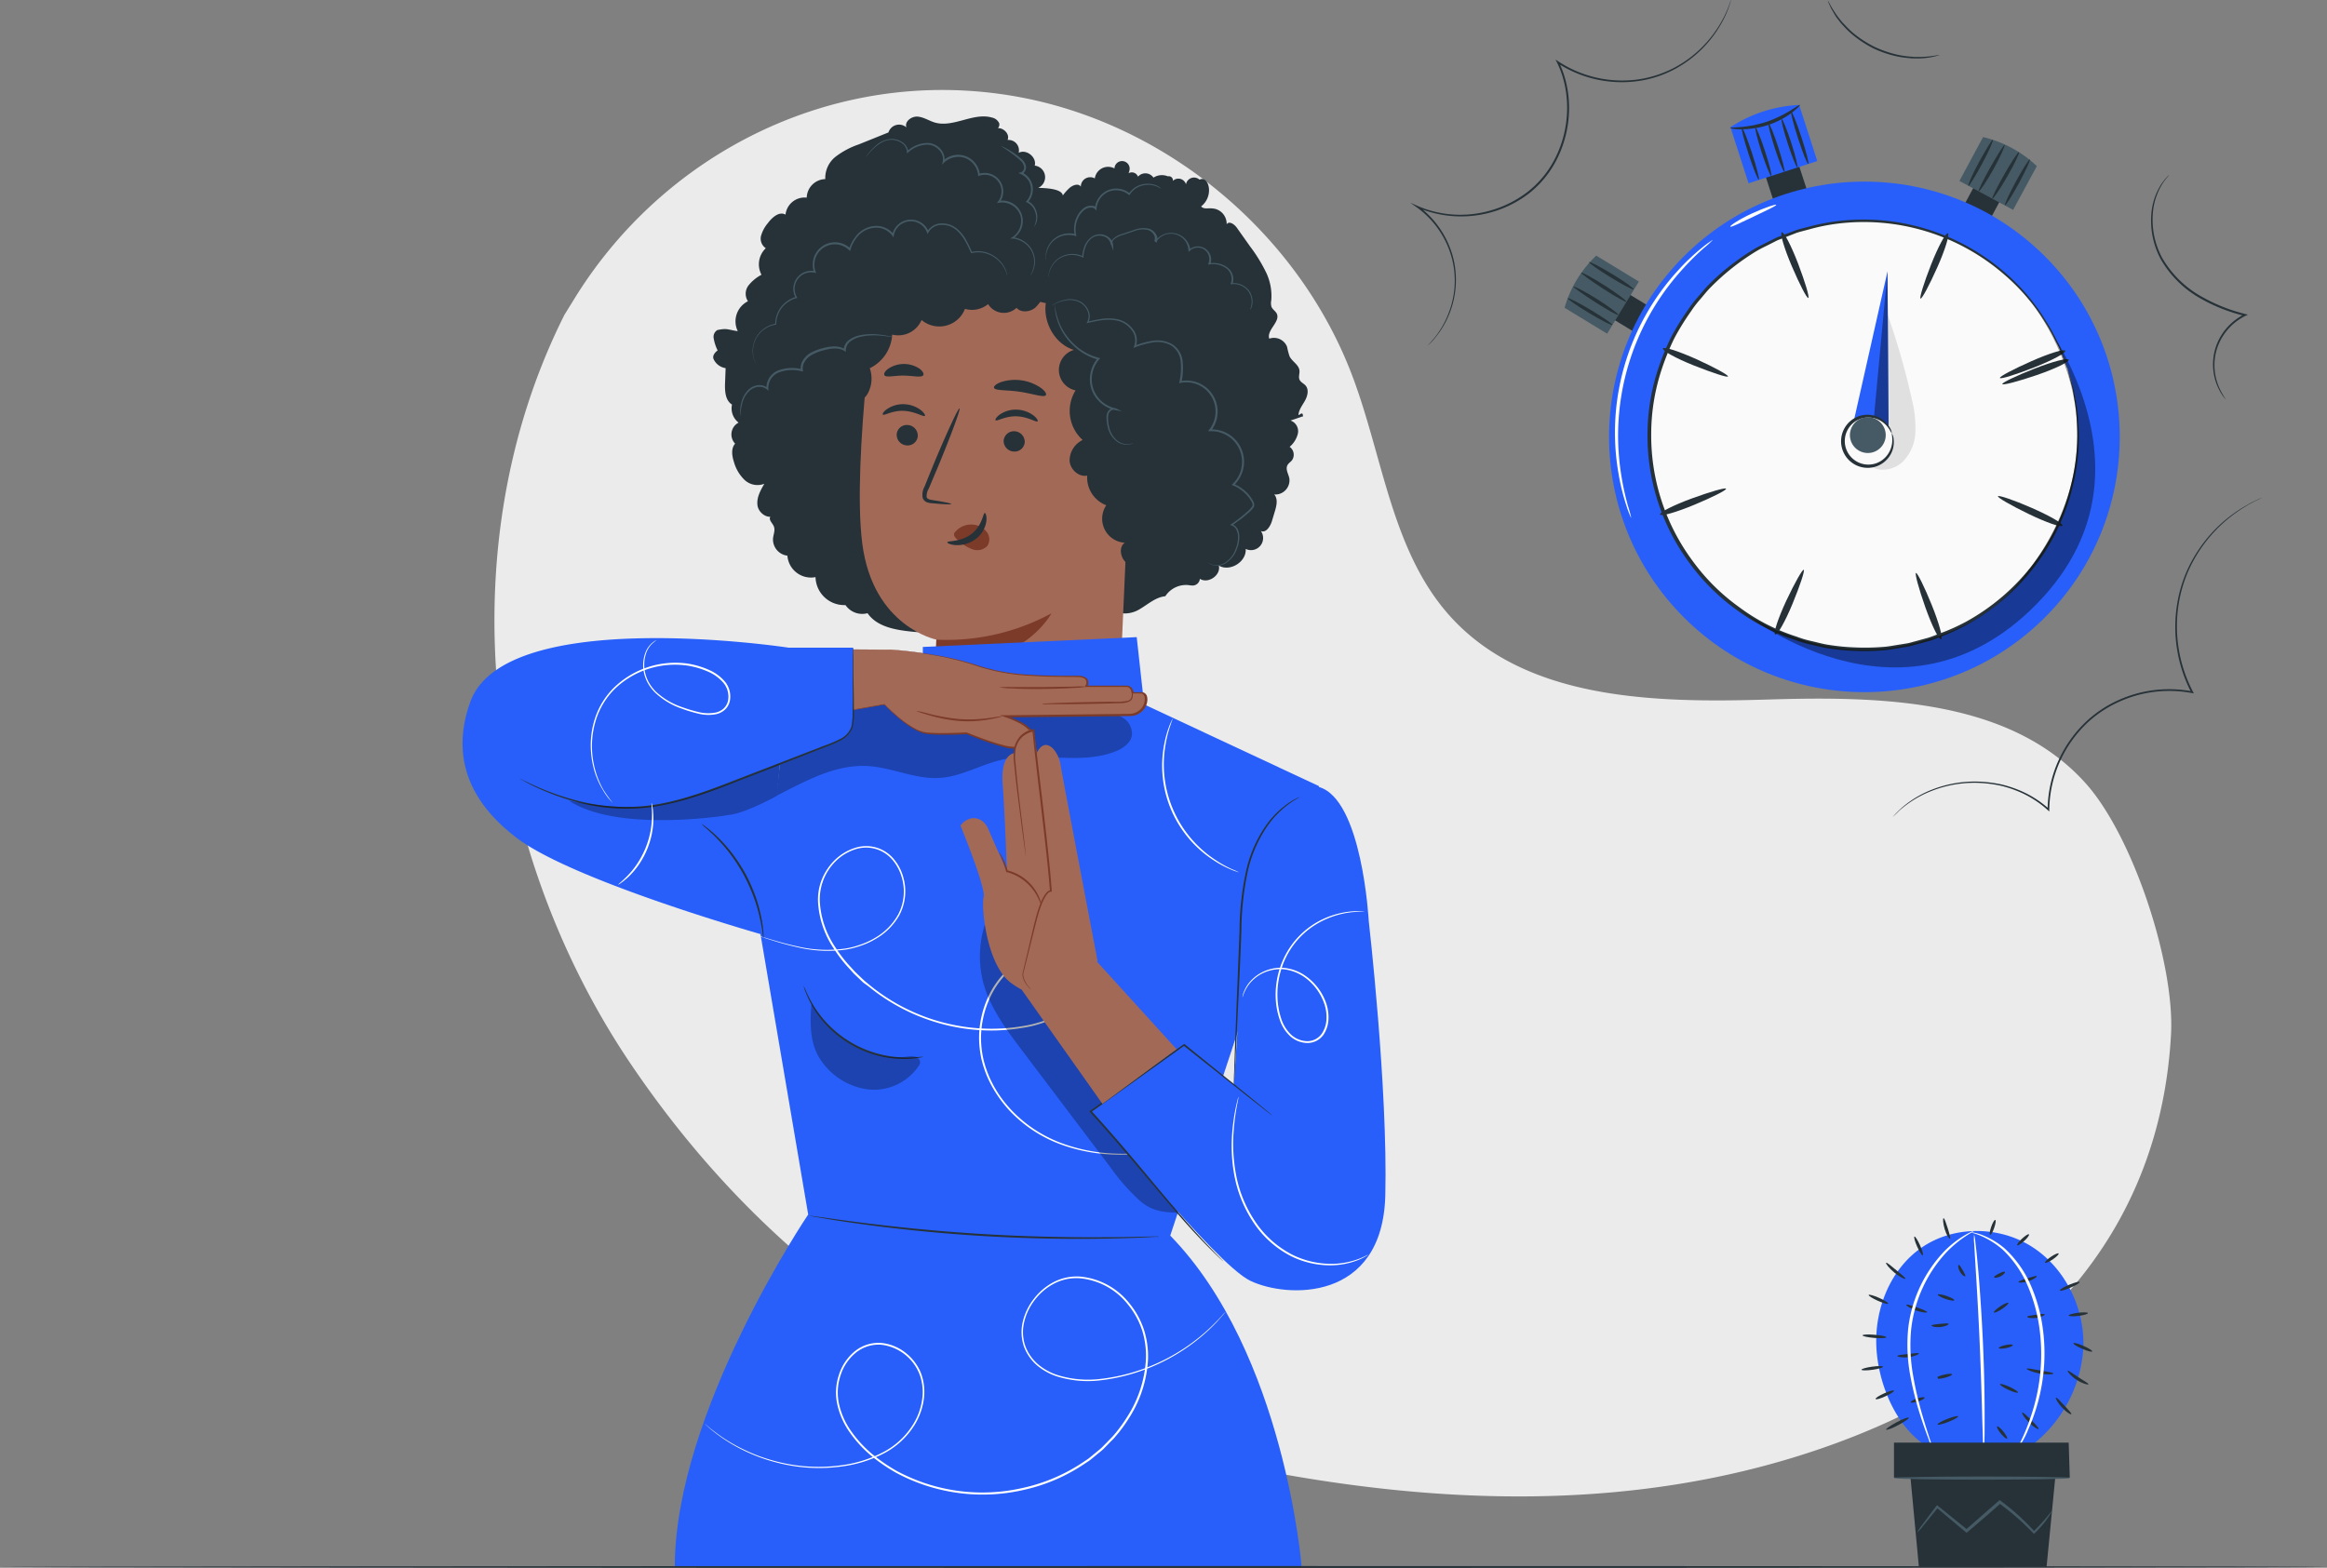 <svg xmlns="http://www.w3.org/2000/svg" viewBox="0 0 628 423.21"><rect x="0" y="0" width="628" height="423.21" fill="#808080" stroke="none"/><title>time outAsset 1</title><g id="Layer_2" data-name="Layer 2"><g id="Layer_1-2" data-name="Layer 1"><g id="freepik--background-simple--inject-99"><path d="M152.32,85,155,80.66C177.56,44,218.34,21.82,261.34,24.51a114,114,0,0,1,16.46,2.23C316.9,35,350.92,64.19,365,101.58c8.29,22,10.61,47.3,26.34,64.76,20.49,22.71,55.26,23.43,85.83,22.49s65.36-.14,85.74,22.66c12.77,14.29,24,48.53,23,67.65-2.73,50.64-33.53,89.5-90.16,110.35C442,409.28,385.67,406,335.93,396c-69.67-13.87-125.74-49.75-165.56-108.58S120.46,148.5,152.32,85Z" style="fill:#ebebeb"/></g><g id="freepik--Plant--inject-99"><path d="M520.75,390.9c-9.13-5.29-14-17.6-14.38-27.67s3.83-20.59,12.1-26.36c8.7-6.09,21.09-6,30-.25s14.18,16.53,13.77,27.14a35.89,35.89,0,0,1-14.74,27" style="fill:#285ffa"/><path d="M535.32,391.88a11.87,11.87,0,0,1-.17-2.31c0-1.64-.11-3.75-.18-6.28-.14-5.31-.35-12.63-.7-20.72s-.79-15.4-1.12-20.7c-.15-2.52-.28-4.63-.38-6.28a11.15,11.15,0,0,1,0-2.31,12.69,12.69,0,0,1,.36,2.29c.19,1.47.41,3.61.65,6.25.48,5.29,1,12.61,1.37,20.71s.47,15.44.45,20.75c0,2.66,0,4.81-.09,6.29A13.67,13.67,0,0,1,535.32,391.88Z" style="fill:#fff"/><path d="M509.07,361c0,.23-1.47.31-3.25.16s-3.2-.46-3.18-.69,1.48-.31,3.25-.16S509.09,360.71,509.07,361Z" style="fill:#263238"/><path d="M509.57,351.91c-.09.21-1.35-.13-2.8-.78s-2.55-1.34-2.46-1.56,1.35.14,2.81.78S509.67,351.69,509.57,351.91Z" style="fill:#263238"/><path d="M514.22,345.2c-.12.19-1.53-.47-3-1.69s-2.38-2.47-2.21-2.63,1.33.8,2.76,2S514.35,345,514.22,345.2Z" style="fill:#263238"/><path d="M518.9,338.87c-.21.09-.89-1-1.51-2.36s-.94-2.61-.73-2.71.9,1,1.51,2.36S519.12,338.77,518.9,338.87Z" style="fill:#263238"/><path d="M526.24,334.38c-.21.09-.94-1-1.42-2.59s-.53-2.9-.3-2.94.65,1.19,1.12,2.69S526.46,334.28,526.24,334.38Z" style="fill:#263238"/><path d="M538.49,329.31c.22.08.08,1-.31,2.15s-.88,1.94-1.11,1.86-.08-1,.31-2.15S538.26,329.23,538.49,329.31Z" style="fill:#263238"/><path d="M547.57,333.21c.16.17-.42,1-1.3,1.79s-1.72,1.33-1.88,1.16.42-1,1.3-1.79S547.41,333,547.57,333.21Z" style="fill:#263238"/><path d="M555.57,338.37c.13.2-.58.91-1.59,1.6s-1.93,1.07-2.07.88.58-.91,1.59-1.59S555.43,338.18,555.57,338.37Z" style="fill:#263238"/><path d="M561.24,346.07c.1.22-1,.91-2.5,1.54s-2.74,1-2.83.74,1-.9,2.5-1.53S561.15,345.86,561.24,346.07Z" style="fill:#263238"/><path d="M563.48,354.47c0,.24-1.11.57-2.54.75s-2.62.13-2.65-.11,1.11-.56,2.54-.74S563.45,354.24,563.48,354.47Z" style="fill:#263238"/><path d="M564.64,364.81c-.09.22-1.3-.1-2.71-.71s-2.46-1.28-2.37-1.5,1.31.1,2.71.71S564.74,364.59,564.64,364.81Z" style="fill:#263238"/><path d="M563.62,373.68c-.08.21-1.61-.15-3.21-1.21s-2.56-2.3-2.4-2.46,1.34.76,2.86,1.75S563.71,373.45,563.62,373.68Z" style="fill:#263238"/><path d="M559,381.75c-.14.19-1.36-.53-2.53-1.8s-1.81-2.53-1.61-2.66,1.11.87,2.23,2.08S559.15,381.56,559,381.75Z" style="fill:#263238"/><path d="M515.15,382.7c.11.21-1.18,1.09-2.87,2s-3.15,1.42-3.26,1.21,1.18-1.09,2.87-2S515,382.49,515.15,382.7Z" style="fill:#263238"/><path d="M511.14,375.4c.1.21-.93.89-2.29,1.51s-2.56,1-2.66.73.94-.89,2.3-1.51S511.05,375.18,511.14,375.4Z" style="fill:#263238"/><path d="M508.2,368.93c0,.23-1.23.61-2.83.83s-2.91.22-3,0,1.23-.61,2.83-.83S508.17,368.7,508.2,368.93Z" style="fill:#263238"/><path d="M517.86,365.36c.07.22-1.17.8-2.82,1s-3-.09-3-.32,1.31-.35,2.87-.53S517.79,365.13,517.86,365.36Z" style="fill:#263238"/><path d="M525.88,357.38c.07.22-.91.72-2.24.85s-2.39-.17-2.36-.4,1-.33,2.28-.46S525.81,357.15,525.88,357.38Z" style="fill:#263238"/><path d="M527.41,351c-.07.23-1.14.06-2.37-.36s-2.18-1-2.1-1.18,1.14-.06,2.38.37S527.49,350.76,527.41,351Z" style="fill:#263238"/><path d="M530.35,344.52c-.16.16-.89-.32-1.41-1.23s-.58-1.78-.35-1.84.62.61,1.09,1.41S530.53,344.35,530.35,344.52Z" style="fill:#263238"/><path d="M526.81,371c.05.23-.87.65-2.06.94a6.76,6.76,0,0,1-1.73.25l-.17-.5a.75.75,0,0,1,.55.05c0,.05-.09.25-.34.44l-.16-.5a8.05,8.05,0,0,1,1.65-.57C525.74,370.82,526.75,370.77,526.81,371Z" style="fill:#263238"/><path d="M528.46,382.33c.09.22-1.09.89-2.62,1.49s-2.85.92-2.94.7,1.09-.89,2.62-1.49S528.38,382.11,528.46,382.33Z" style="fill:#263238"/><path d="M519.4,377.3c.07.22-.71.69-1.75,1s-1.95.47-2,.24.71-.69,1.75-1.05S519.32,377.07,519.4,377.3Z" style="fill:#263238"/><path d="M520.09,354.22c-.05.22-1.42.09-3-.47s-2.73-1.31-2.63-1.52,1.38.17,2.91.71S520.15,354,520.09,354.22Z" style="fill:#263238"/><path d="M542,351.71c.13.2-.63.93-1.71,1.64s-2.06,1.13-2.19.93.64-.93,1.72-1.64S541.89,351.51,542,351.71Z" style="fill:#263238"/><path d="M543.22,363.09c0,.24-.76.6-1.81.82s-1.93.2-2,0,.76-.59,1.8-.81S543.17,362.86,543.22,363.09Z" style="fill:#263238"/><path d="M544.6,375.9c-.1.21-1.26-.12-2.59-.73s-2.34-1.3-2.24-1.51,1.26.11,2.6.73S544.7,375.68,544.6,375.9Z" style="fill:#263238"/><path d="M541.67,388.36c-.18.15-.94-.47-1.69-1.38s-1.2-1.77-1-1.92.94.47,1.68,1.38S541.85,388.21,541.67,388.36Z" style="fill:#263238"/><path d="M541.07,343.33c.14.18-.35.81-1.21,1.23s-1.65.46-1.71.23.56-.6,1.33-1S540.92,343.14,541.07,343.33Z" style="fill:#263238"/><path d="M551.82,354.81c.08.22-.92.76-2.28.95s-2.47-.06-2.45-.29,1.07-.38,2.33-.56S551.74,354.58,551.82,354.81Z" style="fill:#263238"/><path d="M549.68,344.5c.1.21-.89.91-2.29,1.36s-2.62.45-2.65.22,1.06-.61,2.39-1S549.57,344.28,549.68,344.5Z" style="fill:#263238"/><path d="M554.16,370.78c0,.23-1.69.38-3.72,0s-3.57-1.1-3.49-1.31,1.67.12,3.64.47S554.17,370.53,554.16,370.78Z" style="fill:#263238"/><path d="M550.17,385.75c-.14.18-1.39-.55-2.63-1.8s-2-2.49-1.78-2.63,1.19.83,2.39,2S550.32,385.56,550.17,385.75Z" style="fill:#263238"/><path d="M532.61,332.31c.13.19-3.41,1.62-7.5,5.93a36.59,36.59,0,0,0-9.34,20.64,46.23,46.23,0,0,0,.57,12.65,95.14,95.14,0,0,0,2.36,10.15c.83,2.86,1.58,5.15,2.08,6.73a18.18,18.18,0,0,1,.73,2.49,13.36,13.36,0,0,1-1-2.37c-.6-1.56-1.45-3.83-2.34-6.68a84.25,84.25,0,0,1-2.57-10.18,45.66,45.66,0,0,1-.64-12.89,36.2,36.2,0,0,1,9.76-21,26.58,26.58,0,0,1,5.59-4.37,17.29,17.29,0,0,1,1.71-.89A3,3,0,0,1,532.61,332.31Z" style="fill:#fff"/><path d="M544.27,391.45c-.19-.09,1.92-3.33,3.84-9.18a52,52,0,0,0,2.3-23.62,44.35,44.35,0,0,0-3.64-12.59,29.66,29.66,0,0,0-6.21-8.65,22.61,22.61,0,0,0-6.08-3.85c-1.59-.66-2.53-.81-2.52-.88a2.07,2.07,0,0,1,.7.05,12.9,12.9,0,0,1,1.94.52A21.25,21.25,0,0,1,541,337a29.57,29.57,0,0,1,6.52,8.77,43.76,43.76,0,0,1,3.78,12.81,50.37,50.37,0,0,1-2.57,23.94c-.49,1.47-1.11,2.74-1.57,3.88a22.83,22.83,0,0,1-1.43,2.82A16.71,16.71,0,0,1,544.27,391.45Z" style="fill:#fff"/><polygon points="511.14 389.43 558.29 389.43 558.58 398.87 511.14 398.87 511.14 389.43" style="fill:#263238"/><polygon points="515.15 394.15 517.86 422.95 552.32 422.95 555.09 394.46 515.15 394.15" style="fill:#263238"/><path d="M558.58,399c0,.24-10.62.43-23.71.43s-23.72-.19-23.72-.43,10.62-.43,23.72-.43S558.58,398.74,558.58,399Z" style="fill:#455a64"/><path d="M553.79,407.75a7.54,7.54,0,0,1-1,1.8,26.07,26.07,0,0,1-3.66,4.32l-.22.21-.21-.23a68.32,68.32,0,0,0-9.24-8.08H540l-4.1,3.6L531,413.56l-.27.23-.26-.23-7.88-6.62h.46l-4.07,5a11.09,11.09,0,0,1-1.6,1.75,11.53,11.53,0,0,1,1.32-2l3.85-5.14.19-.26.26.21,8,6.47h-.53l4.82-4.23,4.11-3.59.25-.22.27.2a60.25,60.25,0,0,1,9.2,8.35h-.43A48.67,48.67,0,0,0,553.79,407.75Z" style="fill:#455a64"/></g><g id="freepik--Character--inject-99"><path d="M289.51,62.64c1.82-.62-2.37-8-2.67-9.87s-4.71-2-6.64-2.06a3.15,3.15,0,0,0-.95-6c.6-2.26-2.26-4.56-4.33-3.47a2.82,2.82,0,0,0-2.09-3.39,3.11,3.11,0,0,0-.91-.07c.81-1.87-1.86-4-3.53-2.87.84.22,1.53-.88,1.25-1.69a2.78,2.78,0,0,0-2-1.5c-5-1.4-10.34,2.8-15.34,1.36-1.59-.46-3-1.48-4.68-1.6s-3.58,1.38-3,2.91a3,3,0,0,0-4.23.27,3.12,3.12,0,0,0-.62,1.09L231.71,39a21.76,21.76,0,0,0-6.15,3.26,7.33,7.33,0,0,0-2.84,6.09,5.13,5.13,0,0,0-5,5A5.18,5.18,0,0,0,212,57.87s0,.05,0,.08c-1.67-1-3.63.73-4.79,2.31a9.18,9.18,0,0,0-1.82,3.38A3.1,3.1,0,0,0,206.67,67a6,6,0,0,0-1.16,7.17A11,11,0,0,0,202,77.06a3.68,3.68,0,0,0-.15,4.26,6.06,6.06,0,0,0-2.74,8.08c-2.72-.39-2.83-.88-5.52-.3a2.13,2.13,0,0,0-1,2.12,11.71,11.71,0,0,0,1.08,3.38S192,95.73,192.61,97a4.28,4.28,0,0,0,3.22,2.38l-.15,3.89c-.09,2.18,0,4.78,1.87,5.94a4.83,4.83,0,0,0,1.78,4.87,3.6,3.6,0,0,0-.94,5.68c-1.16,1.31-.85,3.34-.3,5a10.7,10.7,0,0,0,2.89,4.83,5.11,5.11,0,0,0,5.3,1c-1.07,1.82-2.17,3.83-1.84,5.91s2.9,3.83,4.59,2.57c-.52-.56-1.43.37-1.25,1.11s.84,1.28,1.09,2c.36,1-.14,2.1-.25,3.16A4.41,4.41,0,0,0,212.5,150a6.39,6.39,0,0,0,6.85,5.89,6,6,0,0,0,.74-.1,7.75,7.75,0,0,0,7.95,7.55h.14a5.48,5.48,0,0,0,5.95,2.19c2.57,3.74,7.66,4.54,12.17,5,3.31.34,7.52.19,8.82-2.86,4.27.92,8.61-3.87,7.28-8" style="fill:#263238"/><path d="M284.82,64.75a13.63,13.63,0,0,1,3.8-14c.88-.78,2.46-1.36,3.07-.35a2.53,2.53,0,0,1,2.5-2.56,2.47,2.47,0,0,1,1.27.32,3.63,3.63,0,0,1,4.1-3.09,3.73,3.73,0,0,1,1.21.39,2.05,2.05,0,1,1,4,.7,2.21,2.21,0,0,1-.21.61,1.78,1.78,0,0,1,2.43.65,1.66,1.66,0,0,1,.13.27,2.64,2.64,0,0,1,3.71-.26,2.52,2.52,0,0,1,.46.52,4.22,4.22,0,0,1,3.9-.35,1.11,1.11,0,0,1,1.33.83,1.14,1.14,0,0,1,0,.41,2.13,2.13,0,0,1,3,0,2.07,2.07,0,0,1,.55.92,2.2,2.2,0,0,1,3.66-1.25c2.66-1.45,4.57,5.75-1.25,8.2L323.65,55c1,2,2.24.86,4.4,1.41a4.18,4.18,0,0,1,3,4.13c.66-1,2.11,0,2.79,1l3.54,5a41.9,41.9,0,0,1,4.38,7.15,14.71,14.71,0,0,1,1.33,7.36,3.61,3.61,0,0,0,.06,1.79c.29.69,1,1.09,1.39,1.76,1.14,2.21-2.78,4.48-2,6.82a3.81,3.81,0,0,1,4.8,2.17,22.19,22.19,0,0,0,.66,2.55c.67,1.45,2.52,2.28,2.69,3.87.09.81-.3,1.68,0,2.43s1.16,1.06,1.67,1.66c.92,1.08.53,2.75-.15,4s-1.65,2.42-1.78,3.83c0,.38.68-.48,1-.28s.2,1.1,0,.79l-3.15,1.08a3.06,3.06,0,0,1,2,3.45,6.69,6.69,0,0,1-2.24,3.65,2.61,2.61,0,0,1,.63,3.63l0,0c-.39.49-1,.83-1.25,1.39-.52,1.08.29,2.29.54,3.46a3.85,3.85,0,0,1-3.26,4.36,3.75,3.75,0,0,1-.82,0c1.05,1.2.65,3,.18,4.55-.26.88-.53,1.76-.79,2.63-.45,1.48-1.63,3.33-3,2.69a3.27,3.27,0,0,1-4.08,4.85c.23,3.49-4.25,6.26-7.26,4.5.63,2.59-2.89,5-5.11,3.57a2,2,0,0,1-1.67,1.79,5.09,5.09,0,0,1-1.35-.09,6.67,6.67,0,0,0-6.31,3c-2.77.27-4.92,2.42-7.37,3.75s-6.23,1.37-7.27-1.21c-.14,1.35-2.19,1.18-3.36.51a22.1,22.1,0,0,1-6.85-6.13" style="fill:#263238"/><path d="M306.26,94.5l.37-7.24-43.26-9.63c-13.37-1.84-28.3,11.16-29.56,24.6-1.41,14.93-2.54,33.22-1.11,44.43,2.86,22.56,20,26,20,26l-.6,22.29,49.62,2.16Z" style="fill:#a36957"/><path d="M242,117.23a2.87,2.87,0,0,0,2.68,3,2.74,2.74,0,0,0,3-2.4s0-.06,0-.1a2.88,2.88,0,0,0-2.68-3,2.75,2.75,0,0,0-3,2.43A.17.17,0,0,0,242,117.23Z" style="fill:#263238"/><path d="M238.26,111.91c.34.39,2.57-1.16,5.67-1s5.32,1.72,5.67,1.35c.17-.16-.18-.85-1.14-1.6a8,8,0,0,0-4.53-1.55,7.67,7.67,0,0,0-4.53,1.31C238.43,111.07,238.09,111.74,238.26,111.91Z" style="fill:#263238"/><path d="M270.86,118.89a2.88,2.88,0,0,0,2.69,3,2.75,2.75,0,0,0,3-2.47v0a2.88,2.88,0,0,0-2.68-3,2.77,2.77,0,0,0-3,2.49Z" style="fill:#263238"/><path d="M268.69,113.44c.34.38,2.58-1.16,5.67-1.06s5.32,1.72,5.67,1.35c.17-.16-.17-.85-1.14-1.6a7.92,7.92,0,0,0-4.52-1.55,7.6,7.6,0,0,0-4.53,1.31C268.86,112.59,268.52,113.26,268.69,113.44Z" style="fill:#263238"/><path d="M256.73,136.06c0-.18-1.89-.57-5-1.06-.79-.11-1.53-.29-1.65-.84a4.06,4.06,0,0,1,.6-2.32q1.2-2.85,2.53-6c3.51-8.48,6.08-15.46,5.74-15.6s-3.47,6.62-7,15.1c-.85,2.09-1.66,4.08-2.43,6a4.57,4.57,0,0,0-.51,3.09,2,2,0,0,0,1.27,1.2,4.63,4.63,0,0,0,1.33.22C254.77,136.16,256.71,136.23,256.73,136.06Z" style="fill:#263238"/><path d="M252.69,172.67a59.33,59.33,0,0,0,31.07-7.11S275.7,181,252.53,178.27Z" style="fill:#7c3b29"/><path d="M257.81,143.56a5.63,5.63,0,0,1,5.07-1.91,5.09,5.09,0,0,1,3.46,2,3.24,3.24,0,0,1,.13,3.7,3.72,3.72,0,0,1-4.09.9,11.48,11.48,0,0,1-3.89-2.48,3.67,3.67,0,0,1-.86-.94,1,1,0,0,1,.05-1.16" style="fill:#7c3b29"/><path d="M265.78,138.48c-.5,0-.61,3.32-3.56,5.62s-6.52,1.82-6.56,2.28c-.06.21.77.68,2.28.77a8.29,8.29,0,0,0,5.48-1.72,7.29,7.29,0,0,0,2.77-4.71C266.36,139.32,266,138.47,265.78,138.48Z" style="fill:#263238"/><path d="M268.26,104.67c.28.85,3.39.54,7,1.09s6.53,1.64,7,.9c.23-.36-.26-1.17-1.42-2a12.35,12.35,0,0,0-10.69-1.52C268.84,103.62,268.14,104.26,268.26,104.67Z" style="fill:#263238"/><path d="M238.68,101.29c.52.72,2.68.06,5.25.1s4.72.62,5.24-.1c.23-.35-.09-1.06-1-1.76a7.64,7.64,0,0,0-8.45,0C238.77,100.23,238.45,100.94,238.68,101.29Z" style="fill:#263238"/><path d="M282.27,78.41a11.18,11.18,0,0,1-2.92,4.68c-1.46,1.16-3.83,1.39-5,0a5,5,0,0,1-7.07-.19,5.43,5.43,0,0,1-.62-.81,6.82,6.82,0,0,1-8.25.32l-6.77,1c-2.45.38-5.48.52-6.85-1.55-.31-.48-.53-1.07-1-1.34a3.11,3.11,0,0,0-1.71-.09,5.75,5.75,0,0,1-4.87-2.66A16.9,16.9,0,0,1,235,72.42c-.8-2.87-1.35-6.53,1.05-8.29a7.54,7.54,0,0,1,3.29-1.08c2.35-.37,4.79-.74,7.08-.1,2.82.79,5,3,6.65,5.46a3.15,3.15,0,0,1,2.16-3.75,6.16,6.16,0,0,1,4.65.7,12.41,12.41,0,0,1,5,4.77,10.13,10.13,0,0,1,8.7,6.08,7.34,7.34,0,0,1,5.81-.68,2.58,2.58,0,0,1,1.67,1.19,1.18,1.18,0,0,1-.48,1.59l-.22.08" style="fill:#263238"/><path d="M260.56,78.44a7.42,7.42,0,0,1-11.85,7.94,6.83,6.83,0,0,1-7.93,3.94,10.75,10.75,0,0,1-6.05,9.08,8.38,8.38,0,0,1-.21,6.13,5.14,5.14,0,0,1-2.71,2.84,5.84,5.84,0,0,1-4.6-.61,8.19,8.19,0,0,1-4.43-4.85c-.6-2.18.36-4.85,2.46-5.67a17.8,17.8,0,0,1-4.09-6.68,5.74,5.74,0,0,1-.1-4.4c.68-1.34,2.67-2,3.75-1A6.61,6.61,0,0,1,232.38,76a5.48,5.48,0,0,1,5.87-5.06,5.54,5.54,0,0,1,3.45,1.57" style="fill:#263238"/><path d="M283.36,78.46c-3.2,5.76.16,14.07,6.46,16a5.63,5.63,0,0,0,.45,10.92,10.54,10.54,0,0,0,1.91,13.39,6.21,6.21,0,0,0-3.52,5.62c.15,2.33,2.46,4.46,4.75,4a8,8,0,0,0,5.15,8,6.49,6.49,0,0,0,1.72,9,6.41,6.41,0,0,0,3.28,1.11c-1.59,1.09-1.26,3.69.07,5.09,2.51,2.64,7.27,2,9.67-.75S316,144,315,140.52c1.66.75,3.7-.53,4.32-2.24a7.57,7.57,0,0,0-.52-5.31,28.17,28.17,0,0,1-2-5.09,2.57,2.57,0,0,1,.08-1.62c.36-.76,1.25-1.08,2-1.5,2.77-1.58,3.66-5.26,3.21-8.41s-1.93-6.07-2.8-9.14a3,3,0,0,1-.08-2c.3-.73,1.09-1.12,1.75-1.57a7,7,0,0,0-1.28-12.22c1.85-.94,2-3.64,1.05-5.46s-2.75-3-4.26-4.47c-2.83-2.68-4.93-6.3-8.47-8a9.61,9.61,0,0,0-10.77,2.07c-2.37-1.35-5-2.57-7.71-2.36s-5.46,2.35-5.41,5.08" style="fill:#263238"/><path d="M337.33,83.66a5.56,5.56,0,0,0,.43-2.73,4.68,4.68,0,0,0-1.39-2.88,4.91,4.91,0,0,0-4-1.33h-.3l.12-.27a3.59,3.59,0,0,0-1.1-3.9,6,6,0,0,0-4.75-1.14H326l.14-.35a3.1,3.1,0,0,0-5-3.39l-.37.34-.05-.51A4.71,4.71,0,0,0,312,65.35l-.45-.25V65a1.88,1.88,0,0,0-.25-1.76,2.87,2.87,0,0,0-1.48-1.15,6.44,6.44,0,0,0-3.83.34l-3.72,1.24a5.15,5.15,0,0,0-1.55.91,1.31,1.31,0,0,0-.48,1.41l-.47.09a2.67,2.67,0,0,0-2-2.29,3.46,3.46,0,0,0-3,.41A5.18,5.18,0,0,0,293,66.55a8.7,8.7,0,0,0-.61,2.75v.28l-.25-.12a6.48,6.48,0,0,0-5-.26,6.21,6.21,0,0,0-3.05,2.41,6.94,6.94,0,0,0-1,2.3c-.12.56-.13.87-.16.87a.88.88,0,0,1,0-.23A3.33,3.33,0,0,1,283,74a6.29,6.29,0,0,1,.92-2.39A6.44,6.44,0,0,1,287,69a6.81,6.81,0,0,1,5.33.2l-.27.16a9,9,0,0,1,.6-2.89,5.69,5.69,0,0,1,2-2.55,3.86,3.86,0,0,1,3.38-.49,3.75,3.75,0,0,1,1.59,1,2.68,2.68,0,0,1,.77,1.75l.07,1.55-.53-1.46a1.52,1.52,0,0,1,0-1.07,2.4,2.4,0,0,1,.6-.85,5.6,5.6,0,0,1,1.7-1L306,62.1a6.93,6.93,0,0,1,4.15-.35,3.47,3.47,0,0,1,1.75,1.36,2.38,2.38,0,0,1,.3,2.25l-.06.13-.45-.26a5.23,5.23,0,0,1,9.58,2.39l-.42-.16a3.58,3.58,0,0,1,5.77,3.92l-.24-.3a6.34,6.34,0,0,1,5.07,1.29,3.93,3.93,0,0,1,1.16,4.32l-.19-.24a5.18,5.18,0,0,1,4.21,1.48A4.81,4.81,0,0,1,338,81a4.68,4.68,0,0,1-.28,2.1A2.53,2.53,0,0,1,337.33,83.66Z" style="fill:#455a64"/><path d="M313.43,51A6.91,6.91,0,0,0,311,50a6.48,6.48,0,0,0-3,.18,5.49,5.49,0,0,0-3.07,2.32l-.13.21-.19-.15a5.52,5.52,0,0,0-5.15-.92,5.44,5.44,0,0,0-3.53,4.66v.56l-.41-.4a1.58,1.58,0,0,0-.53-.35,2.77,2.77,0,0,0-2.38.59,5.8,5.8,0,0,0-1.58,2,7.12,7.12,0,0,0-.6,4.69l.08.39-.37-.11a6.23,6.23,0,0,0-4.71.53,6,6,0,0,0-2.53,2.73,6.78,6.78,0,0,0-.63,2.37v.89a.68.68,0,0,0-.06-.22,3.71,3.71,0,0,1,0-.67,6.32,6.32,0,0,1,3.12-5.43,6.61,6.61,0,0,1,5-.65l-.29.28a7.65,7.65,0,0,1,.59-5,6.3,6.3,0,0,1,1.73-2.21,3.24,3.24,0,0,1,2.87-.67,2,2,0,0,1,.73.48l-.45.16a5.77,5.77,0,0,1,9.48-4h-.33A5.79,5.79,0,0,1,308,49.84a6.54,6.54,0,0,1,3.17-.09,5.3,5.3,0,0,1,1.85.82A3.19,3.19,0,0,1,313.43,51Z" style="fill:#455a64"/><path d="M233.66,42.37s0-.08.14-.22l.47-.61a16.36,16.36,0,0,1,2-2.16,6.89,6.89,0,0,1,4.24-1.89,5.36,5.36,0,0,1,2.84.79A3.55,3.55,0,0,1,245.13,41l-.33-.14a8,8,0,0,1,5.8-2.26,4.87,4.87,0,0,1,3.17,1.56,4,4,0,0,1,1.07,3.55l-.41-.24a5.91,5.91,0,0,1,10,3.57v.14l-.35-.22a5,5,0,0,1,5.71,7.66l-.24-.39a5.51,5.51,0,0,1,3.77,10.17l-.08-.36a6.81,6.81,0,0,1,4.92,2.82,6.54,6.54,0,0,1,.38,6.8,4.67,4.67,0,0,1-.38.6,1,1,0,0,1-.16.19s.17-.29.44-.84a6.68,6.68,0,0,0,.64-2.6,6.16,6.16,0,0,0-1.17-4,6.48,6.48,0,0,0-4.7-2.61h-.62l.54-.32a5.28,5.28,0,0,0,2.3-5.69,5.2,5.2,0,0,0-5.79-3.66l-.62.1.38-.5a4.48,4.48,0,0,0-5.14-6.87l-.31.11v-.46a5.53,5.53,0,0,0-3.7-4.53,5.59,5.59,0,0,0-5.41,1.26l-.61.59.2-.83a3.49,3.49,0,0,0-1-3.11,4.48,4.48,0,0,0-2.85-1.43,7.73,7.73,0,0,0-5.5,2.11l-.32.27V41a3.13,3.13,0,0,0-1.55-2.48,5,5,0,0,0-2.64-.78,5.48,5.48,0,0,0-2.35.59,9.28,9.28,0,0,0-1.75,1.15,22.47,22.47,0,0,0-2.08,2.06A9.11,9.11,0,0,1,233.66,42.37Z" style="fill:#455a64"/><path d="M204,98.12a4.56,4.56,0,0,1-.42-.86,7.4,7.4,0,0,1,.89-6.83,7.61,7.61,0,0,1,4.89-3.06l-.15.18a7.65,7.65,0,0,1,5.69-7.43l-.14.32a4.9,4.9,0,0,1,1.75-6.69,5,5,0,0,1,3.49-.56l-.28.32a6,6,0,0,1,9.85-6.36l-.43.11a10.27,10.27,0,0,1,1.71-3.34A7.23,7.23,0,0,1,236,61a6,6,0,0,1,5.25,2.33l-.46.09a5.15,5.15,0,0,1,9.85-.85h-.43a4.43,4.43,0,0,1,4-2.26,6.11,6.11,0,0,1,4.09,1.46,11.05,11.05,0,0,1,2.5,3.11,35.26,35.26,0,0,1,1.55,3.22l-.2-.09a7.75,7.75,0,0,1,5.39.68,8.59,8.59,0,0,1,3.08,2.66,7.37,7.37,0,0,1,1.07,2.31c.05.21.09.43.12.64a.88.88,0,0,1,0,.23,8,8,0,0,0-1.36-3.07,8.62,8.62,0,0,0-3.05-2.54,7.49,7.49,0,0,0-5.18-.58h-.14l-.06-.13c-.93-2-1.91-4.42-4-6.16a5.78,5.78,0,0,0-3.82-1.33,4,4,0,0,0-3.62,2l-.23.47-.2-.49a4.66,4.66,0,0,0-8.91.78l-.12.59-.34-.49a5.42,5.42,0,0,0-4.8-2.1,6.74,6.74,0,0,0-4.82,2.72,9.35,9.35,0,0,0-1.62,3.17l-.13.41-.31-.3a5.51,5.51,0,0,0-9,5.82l.16.41-.44-.09a4.43,4.43,0,0,0-4.76,6.56l.15.25-.28.07a7.29,7.29,0,0,0-5.44,7v.15h-.15a7.31,7.31,0,0,0-4.73,2.87,7.05,7.05,0,0,0-1.38,4,7.74,7.74,0,0,0,.36,2.66C203.84,97.82,204,98.11,204,98.12Z" style="fill:#455a64"/><path d="M270.22,39.46a2.7,2.7,0,0,1,.77.31,20.58,20.58,0,0,1,2,1.13A22,22,0,0,1,275.76,43a3.39,3.39,0,0,1,1.12,1.88,2.17,2.17,0,0,1-.19,1.21,1.6,1.6,0,0,1-1,.87v-.48a5.17,5.17,0,0,1,2.4,2.15,4.9,4.9,0,0,1,.6,3.24,5,5,0,0,1-1.31,2.7l-.07-.37a4.64,4.64,0,0,1,2.24,2.42,5.1,5.1,0,0,1,.36,2.53,4.08,4.08,0,0,1-.5,1.57,1.68,1.68,0,0,1-.36.47,6.15,6.15,0,0,0,.58-2.06,4.91,4.91,0,0,0-.44-2.35,4.16,4.16,0,0,0-2.08-2.15l-.29-.14.22-.24a4.62,4.62,0,0,0,.6-5.36A4.76,4.76,0,0,0,275.49,47l-.69-.31.73-.17a1.37,1.37,0,0,0,.84-1.53,3,3,0,0,0-.94-1.63,28.84,28.84,0,0,0-2.66-2.13C271.21,40.06,270.18,39.52,270.22,39.46Z" style="fill:#455a64"/><path d="M199.83,112.36a3.2,3.2,0,0,1-.1-.93,9.89,9.89,0,0,1,.3-2.65,7.34,7.34,0,0,1,2-3.63A4.48,4.48,0,0,1,204.4,104a3.62,3.62,0,0,1,2.82.74l-.36.2a5,5,0,0,1,3-4.88,10.75,10.75,0,0,1,6.56-.39l-.3.3a4,4,0,0,1,.36-2.32,5.67,5.67,0,0,1,2.45-2.49A14.44,14.44,0,0,1,222,94a12.69,12.69,0,0,1,3.12-.49,5.22,5.22,0,0,1,2.91.78l-.36.2a3.53,3.53,0,0,1,1.66-2.84,7.27,7.27,0,0,1,2.72-1.14,16.45,16.45,0,0,1,4.75-.25,27.45,27.45,0,0,1,3,.44A4.61,4.61,0,0,1,241,91a8,8,0,0,1-1.08-.13c-.7-.09-1.72-.24-3-.31a16.8,16.8,0,0,0-4.64.35A7.07,7.07,0,0,0,229.72,92a3.11,3.11,0,0,0-1.45,2.48V95l-.36-.24c-1.53-1-3.66-.75-5.65-.19a13.44,13.44,0,0,0-3,1.14A5.2,5.2,0,0,0,217,97.93a3.38,3.38,0,0,0-.32,2l.06.37-.36-.07a10.27,10.27,0,0,0-6.25.33,4.57,4.57,0,0,0-2.78,4.37l.07.58-.44-.38a3.16,3.16,0,0,0-2.48-.68,4.06,4.06,0,0,0-2.18,1,7,7,0,0,0-2,3.43A14.71,14.71,0,0,0,199.83,112.36Z" style="fill:#455a64"/><path d="M326.06,151.9a4.6,4.6,0,0,0,1.05.5,4.39,4.39,0,0,0,3.24-.36,7.2,7.2,0,0,0,3.2-4.1,7.86,7.86,0,0,0,.55-3.26,4.3,4.3,0,0,0-.45-1.71,2.31,2.31,0,0,0-1.36-1.15l-.35-.11.31-.2c.94-.63,1.91-1.34,2.87-2.12.48-.39,1-.8,1.45-1.24a6.86,6.86,0,0,0,1.31-1.38c.33-.52.05-1.13-.33-1.7a9.11,9.11,0,0,0-1.27-1.64,10,10,0,0,0-3.57-2.4l-.33-.14.26-.24a8.27,8.27,0,0,0-6.06-14.24H326l.35-.44a7.88,7.88,0,0,0-7.74-12.61l-.38.07.07-.37a17.53,17.53,0,0,0,.32-5.55A5.66,5.66,0,0,0,316,93.22a7.73,7.73,0,0,0-4.91-.79,25,25,0,0,0-4.74,1.31l-.49.18.21-.48a4.48,4.48,0,0,0-.78-4.47,6.49,6.49,0,0,0-3.72-2.39c-2.87-.65-5.61.07-8,.59l-.37.08.19-.32a3.4,3.4,0,0,0,.09-3,4.78,4.78,0,0,0-1.77-2.13,5.88,5.88,0,0,0-4.32-.67,11,11,0,0,0-2.68.89c-.58.28-.88.45-.89.43a1.1,1.1,0,0,1,.21-.14c.14-.09.35-.22.64-.37a10.76,10.76,0,0,1,2.69-1,6,6,0,0,1,4.5.64,5,5,0,0,1,1.89,2.23,3.68,3.68,0,0,1-.07,3.28l-.18-.24a38.36,38.36,0,0,1,3.81-.77,12.24,12.24,0,0,1,4.31.11,6.84,6.84,0,0,1,4,2.52,4.88,4.88,0,0,1,.87,4.91l-.29-.3A24.56,24.56,0,0,1,311,92a8.24,8.24,0,0,1,5.23.84,6.17,6.17,0,0,1,2.93,4.63,18,18,0,0,1-.31,5.72l-.31-.3a8.39,8.39,0,0,1,8.25,13.44l-.21-.42A8.74,8.74,0,0,1,333,131l-.07-.38a10.56,10.56,0,0,1,3.72,2.53,9.82,9.82,0,0,1,1.31,1.71,3.84,3.84,0,0,1,.48,1,1.46,1.46,0,0,1-.15,1.14,7.07,7.07,0,0,1-1.41,1.48c-.49.43-1,.85-1.47,1.24-1,.78-2,1.49-2.92,2.11v-.32a2.71,2.71,0,0,1,1.51,1.29,4.59,4.59,0,0,1,.46,1.85,8,8,0,0,1-.6,3.38,7.37,7.37,0,0,1-3.37,4.18,4.41,4.41,0,0,1-3.36.27A2.36,2.36,0,0,1,326.06,151.9Z" style="fill:#455a64"/><path d="M305.86,119.56a2.28,2.28,0,0,1-1.06.42,4.4,4.4,0,0,1-3.14-.64,6.52,6.52,0,0,1-2.72-4.1,9.84,9.84,0,0,1-.3-3.06,2.54,2.54,0,0,1,.76-1.56,1.7,1.7,0,0,1,1.83-.34l1.61.77-1.76-.33a8.64,8.64,0,0,1-4.69-2.62,8.2,8.2,0,0,1-2.25-5.37,8.8,8.8,0,0,1,2.13-6.06l.13.42a15.54,15.54,0,0,1-7-4.06,16.22,16.22,0,0,1-3.61-5.34,14.92,14.92,0,0,1-1.07-4.11c-.06-.5,0-.88-.06-1.14a2.67,2.67,0,0,1,0-.4,18.47,18.47,0,0,0,1.41,5.52,16.22,16.22,0,0,0,3.62,5.16,15.15,15.15,0,0,0,6.83,3.87l.4.11-.27.31a8.31,8.31,0,0,0-2,5.7,7.84,7.84,0,0,0,2.1,5.05,8.2,8.2,0,0,0,4.4,2.49l-.15.45a1.26,1.26,0,0,0-1.31.26,2,2,0,0,0-.62,1.28,9.1,9.1,0,0,0,.25,2.9,6.24,6.24,0,0,0,2.49,4,4.37,4.37,0,0,0,3,.73A7.46,7.46,0,0,0,305.86,119.56Z" style="fill:#455a64"/><path d="M205,250.79l13.11,77.06s-36,53.32-36,95.1H351.28s-4.57-57.67-35.46-89.41L356,212.23l-47.23-22.08-2-18.16-57.72,2.65v13.59l-36.56,1.93Z" style="fill:#285ffa"/><path d="M311.49,310.91s-1,.21-2.91.42a54,54,0,0,1-8.43.31,45.63,45.63,0,0,1-13.09-2.44,36.11,36.11,0,0,1-14.74-9.53,34.77,34.77,0,0,1-3.14-4,31.92,31.92,0,0,1-2.57-4.61,29.44,29.44,0,0,1-1.75-5.2,28.38,28.38,0,0,1-.63-5.67,26.72,26.72,0,0,1,2.7-11.61,24.36,24.36,0,0,1,3.48-5.22,22,22,0,0,1,5-4.12,15.33,15.33,0,0,1,6.33-1.94,9.72,9.72,0,0,1,6.54,1.65,7.23,7.23,0,0,1,2.21,2.7,7.81,7.81,0,0,1,.71,3.46,10.56,10.56,0,0,1-2.56,6.54,15.1,15.1,0,0,1-5.93,4,30.76,30.76,0,0,1-7,1.85,50.29,50.29,0,0,1-14.8.24,52.75,52.75,0,0,1-26.53-11.48l-1.38-1c-.44-.39-.85-.81-1.28-1.21l-1.27-1.21-1.17-1.29a37.06,37.06,0,0,1-4.23-5.44,25,25,0,0,1-4.28-12.55,14.7,14.7,0,0,1,1.1-6.35,15.53,15.53,0,0,1,3.56-5.18,13.7,13.7,0,0,1,5.25-3.12A9.68,9.68,0,0,1,241.3,232a12.89,12.89,0,0,1,2.5,4.9,13.74,13.74,0,0,1-1.06,10.1,17,17,0,0,1-6.61,6.56,20.12,20.12,0,0,1-3.93,1.77,23.11,23.11,0,0,1-3.93,1,34.89,34.89,0,0,1-13.27-.69c-3.58-.8-6.28-1.7-8.12-2.28l-2.07-.7-.71-.25.72.2,2.1.65c1.84.55,4.55,1.41,8.12,2.18a34.82,34.82,0,0,0,13.18.6,21.68,21.68,0,0,0,3.88-1,20.45,20.45,0,0,0,3.87-1.76,16.61,16.61,0,0,0,6.44-6.44,13.32,13.32,0,0,0,1-9.83,12.58,12.58,0,0,0-2.43-4.74,9.31,9.31,0,0,0-10.17-3,13.35,13.35,0,0,0-5.06,3,14.47,14.47,0,0,0-4.5,11.19,24.51,24.51,0,0,0,4.21,12.29,36.36,36.36,0,0,0,4.19,5.37l1.17,1.27,1.25,1.2c.42.4.84.81,1.27,1.2l1.35,1.12A52.17,52.17,0,0,0,261,277.27a49.62,49.62,0,0,0,14.65-.23,30.68,30.68,0,0,0,6.92-1.81,14.68,14.68,0,0,0,5.74-3.9,10.19,10.19,0,0,0,2.45-6.22,7.71,7.71,0,0,0-.66-3.24,6.81,6.81,0,0,0-2.06-2.52,9.3,9.3,0,0,0-6.21-1.56,15,15,0,0,0-6.12,1.87,21.52,21.52,0,0,0-4.86,4,23.47,23.47,0,0,0-3.42,5.12,26.22,26.22,0,0,0-2.68,11.4,26.7,26.7,0,0,0,.61,5.57,28.7,28.7,0,0,0,1.71,5.14,31.63,31.63,0,0,0,2.52,4.56,32.37,32.37,0,0,0,3.09,3.91,35.42,35.42,0,0,0,7.12,5.92,36.75,36.75,0,0,0,7.45,3.58,46.16,46.16,0,0,0,13,2.52,56.23,56.23,0,0,0,8.41-.21c1-.09,1.68-.18,2.17-.24Z" style="fill:#fff"/><g style="opacity:0.3"><path d="M317.85,327.37c-4.11-.12-7-.49-10.14-3.15a55.06,55.06,0,0,1-8.13-9.25l-23.75-31.42c-4.26-5.64-8.62-11.47-10.47-18.3A28.31,28.31,0,0,1,272,238.93l17.52,32.24Z"/></g><path d="M249.24,285.28a1.82,1.82,0,0,1-.4.11c-.27.05-.66.14-1.18.2a24.7,24.7,0,0,1-4.38.24,28.62,28.62,0,0,1-24-14.16,26.73,26.73,0,0,1-1.92-4c-.19-.48-.3-.87-.38-1.13s-.12-.4-.1-.41a13.69,13.69,0,0,1,.67,1.46,31.76,31.76,0,0,0,2,3.84,29.38,29.38,0,0,0,23.7,14,31.59,31.59,0,0,0,4.35-.07A12.78,12.78,0,0,1,249.24,285.28Z" style="fill:#263238"/><path d="M312.65,333.88h-1l-2.75.15c-2.39.13-5.84.24-10.12.32-8.55.17-20.38.08-33.41-.69s-24.78-2.1-33.25-3.28c-4.24-.59-7.66-1.12-10-1.53l-2.72-.47-.7-.14a.53.53,0,0,1-.24-.06h.25l.71.09,2.73.37c2.36.35,5.79.82,10,1.36,8.47,1.09,20.22,2.35,33.24,3.13s24.82.92,33.36.85c4.28,0,7.74-.1,10.13-.16l2.75-.05h1Z" style="fill:#263238"/><g style="opacity:0.3"><path d="M143.53,211.79a63.11,63.11,0,0,0,59.8,6c10.16-4.38,19.86-11.63,30.9-11,6.57.39,12.85,3.64,19.42,3.2,5.82-.38,11-3.6,16.73-4.9,10-2.28,21,1.5,30.56-2.22,2.06-.8,4.2-2.22,4.54-4.41a5.12,5.12,0,0,0-2.71-4.88,15.09,15.09,0,0,0-5.66-1.57q-16.42-2.23-33-3.75c-11.31-1-22.81-1.79-33.94.49-14.66,3-27.68,11.07-41.28,17.32s-29.12,10.8-43.4,6.3"/></g><path d="M238.7,190.19s6.93,7.39,11.49,7.79a86.66,86.66,0,0,0,10.69,0s10.1,4.16,12.87,4,5.94-3,4.16-5-6.54-3.57-6.54-3.57l33.53-.36a4.37,4.37,0,0,0,4.39-4c.06-1-.18-1.75-1.09-2h-2.57s-.2-1.78-1.59-1.78H293.15s1.42-2.33-1.83-2.65c-1.38-.14-18,.54-27.3-2.83s-23.53-4.42-23.53-4.42H228.38l.78,16.49Z" style="fill:#a36957"/><path d="M228.38,175.41h3.14l9-.06h0c2.94.23,6.38.61,10.24,1.21a80.41,80.41,0,0,1,12.64,2.91,53.56,53.56,0,0,0,14.89,2.69c2.69.17,5.47.24,8.33.26H291a3.49,3.49,0,0,1,2.23.66,1.63,1.63,0,0,1,.5,1.17,2.64,2.64,0,0,1-.31,1.2l-.22-.37h10.9a1.63,1.63,0,0,1,1,.32,2.54,2.54,0,0,1,.87,1.69l-.25-.23h2.63a1.55,1.55,0,0,1,1.16,1,3.28,3.28,0,0,1,.1,1.49,4.47,4.47,0,0,1-1.35,2.62,4.72,4.72,0,0,1-2.71,1.29c-1,.09-2,0-2.94.07l-31.14.32.07-.48a30.25,30.25,0,0,1,3.66,1.56,9.37,9.37,0,0,1,3.16,2.34,2.1,2.1,0,0,1,.22,2,4.25,4.25,0,0,1-1.19,1.56,6.35,6.35,0,0,1-3.44,1.48,12.1,12.1,0,0,1-3.58-.6c-1.14-.31-2.23-.68-3.31-1-2.15-.74-4.2-1.53-6.17-2.33H261c-2.6.14-5.07.19-7.43.14a32,32,0,0,1-3.43-.19A9,9,0,0,1,247,197a27.3,27.3,0,0,1-4.75-3.38,45.84,45.84,0,0,1-3.58-3.39h.1L231,191.52l-2,.3-.67.08.66-.15,2-.35,7.66-1.33h.06a47.15,47.15,0,0,0,3.59,3.34,26.21,26.21,0,0,0,4.73,3.3,8.44,8.44,0,0,0,3,1c1.09.12,2.23.15,3.4.18q3.51,0,7.4-.18h.05c1.95.79,4,1.57,6.15,2.3,1.07.37,2.16.73,3.29,1a11.62,11.62,0,0,0,3.41.58,5.9,5.9,0,0,0,3.19-1.38,3.76,3.76,0,0,0,1.05-1.38,1.6,1.6,0,0,0-.17-1.58,9.12,9.12,0,0,0-3-2.18,30.66,30.66,0,0,0-3.59-1.52l-1.34-.47h1.41l31.15-.35c1,0,2,0,2.88-.06a4.32,4.32,0,0,0,2.41-1.15,3.89,3.89,0,0,0,1.19-2.32c.15-.86-.05-1.82-.86-2H305.4V187a2.11,2.11,0,0,0-.67-1.34,1.18,1.18,0,0,0-.65-.22H292.74l.19-.37a1.47,1.47,0,0,0-.09-1.77,3.11,3.11,0,0,0-1.92-.53c-1.44-.06-2.9,0-4.33-.06-2.85,0-5.65-.1-8.35-.28a53.93,53.93,0,0,1-15-2.77,79.82,79.82,0,0,0-12.57-3c-3.84-.62-7.27-1-10.2-1.29h0l-9-.06h-2.34Z" style="fill:#7c3b29"/><path d="M270.49,193.34a3,3,0,0,1-.88.29c-.58.16-1.43.34-2.49.54a32.56,32.56,0,0,1-8.36.45,41.9,41.9,0,0,1-8.23-1.61c-1-.3-1.85-.56-2.42-.76a3.79,3.79,0,0,1-.86-.35,26.19,26.19,0,0,1,3.38.76,53.74,53.74,0,0,0,8.17,1.44,38.14,38.14,0,0,0,8.27-.3C269.18,193.51,270.48,193.26,270.49,193.34Z" style="fill:#7c3b29"/><path d="M293.29,185.35a21,21,0,0,1-3.45.35c-2.14.13-5.1.25-8.37.28s-6.23,0-8.37-.15a21.07,21.07,0,0,1-3.46-.29,26.77,26.77,0,0,1,3.47-.07h8.36l8.35-.13A25.11,25.11,0,0,1,293.29,185.35Z" style="fill:#7c3b29"/><path d="M305.16,185.88a1.57,1.57,0,0,1,.49,1,3.16,3.16,0,0,1,0,1.3,1.57,1.57,0,0,1-.34.78,2.21,2.21,0,0,1-.8.52,6,6,0,0,1-2.05.33l-2.31.07-5.31.12c-3.77.07-7.18.1-9.65.1h-2.92a3.94,3.94,0,0,1-1.08-.08,4.28,4.28,0,0,1,1.07-.12l2.93-.14c2.46-.09,5.87-.18,9.64-.25l5.3-.08a17.3,17.3,0,0,0,4.25-.26,1.88,1.88,0,0,0,.68-.4,1.49,1.49,0,0,0,.31-.63,3.4,3.4,0,0,0-.23-2.2Z" style="fill:#7c3b29"/><path d="M126.94,189.43c-4.35,12-2.81,25.19,12.63,36.85S206.1,252.4,206.1,252.4l4.37-46.17,16.61-6.58a4.93,4.93,0,0,0,2.93-4.32c.3-8.6.25-20.5.25-20.5H212.78S136.45,163.19,126.94,189.43Z" style="fill:#285ffa"/><path d="M230.26,175a1.6,1.6,0,0,1,0,.31v4.29c0,3,.23,7.25.16,12.55a16.33,16.33,0,0,1-.33,4.19,6.26,6.26,0,0,1-3,3.42,34.56,34.56,0,0,1-4.46,1.94l-4.76,1.86-21.24,8.26c-7.53,2.92-14.93,5.38-21.94,6.16a51.27,51.27,0,0,1-18.54-1.36,65.23,65.23,0,0,1-11.8-4.27c-1.34-.64-2.37-1.17-3-1.55l-.77-.43a1.4,1.4,0,0,1-.26-.16,1.36,1.36,0,0,1,.28.11l.8.39c.7.35,1.74.84,3.08,1.45a68.49,68.49,0,0,0,11.81,4.1,51.77,51.77,0,0,0,18.39,1.25c7-.81,14.29-3.26,21.81-6.18l21.25-8.22,4.78-1.84a33.44,33.44,0,0,0,4.4-1.88,5.9,5.9,0,0,0,2.84-3.18,15.86,15.86,0,0,0,.34-4.07c.12-5.28,0-9.57,0-12.54,0-1.48,0-2.63.06-3.41v-.89A1.18,1.18,0,0,1,230.26,175Z" style="fill:#263238"/><path d="M189.34,222.41a9.38,9.38,0,0,1,1.17.81c.37.28.82.62,1.31,1.05s1.07.9,1.65,1.49a39.24,39.24,0,0,1,3.87,4.28,46,46,0,0,1,3.89,5.91,46.68,46.68,0,0,1,2.83,6.49,41.8,41.8,0,0,1,1.47,5.59c.17.8.25,1.54.34,2.19a15.53,15.53,0,0,1,.16,1.66,6.83,6.83,0,0,1,0,1.43,8.31,8.31,0,0,1-.24-1.41,10.12,10.12,0,0,0-.25-1.64c-.12-.64-.22-1.37-.42-2.16a44.06,44.06,0,0,0-1.55-5.5,50.67,50.67,0,0,0-2.84-6.4,48.6,48.6,0,0,0-3.8-5.87,46.6,46.6,0,0,0-3.76-4.31c-.56-.6-1.12-1.08-1.59-1.53s-.89-.81-1.24-1.11A7,7,0,0,1,189.34,222.41Z" style="fill:#263238"/><g style="opacity:0.3"><path d="M219,270.85c-.39,5.25-.55,10.69,2.36,15.08a18.13,18.13,0,0,0,12.94,8.15,14.59,14.59,0,0,0,13.62-6.31,2.25,2.25,0,0,0,.4-1,1.69,1.69,0,0,0-1.31-1.54,5.66,5.66,0,0,0-2.17,0c-10.44,1.39-21.05-5-25.84-14.42"/></g><path d="M294.34,300c.38-.76,33.3,41,43.07,45.73s35.74,5.88,36.45-23.05-4.47-74.08-4.47-74.08-1.75-33.05-13.58-36.2c-2.64-.7-6,8.11-6.92,8.57s-13.24,31.41-13.24,31.41L333,292.82l-13.44-10.76Z" style="fill:#285ffa"/><path d="M343.28,301.08a2.43,2.43,0,0,1-.46-.33l-1.3-1-4.88-3.83-17.25-13.69h.28l-22.19,15.85-3,2.13v-.39c10.22,11.19,18.57,21.85,25,29.19,3.18,3.67,5.86,6.54,7.75,8.48.93,1,1.68,1.71,2.17,2.22l.56.58q.19.19.18.21l-.21-.17-.6-.55c-.51-.49-1.29-1.19-2.24-2.16-1.93-1.89-4.66-4.73-7.88-8.38-6.47-7.28-14.86-17.87-25-29L294,300l.24-.17,3-2.13,22.22-15.81.14-.1.14.11c7,5.7,12.95,10.47,17.13,13.84l4.8,3.93,1.25,1.05A4,4,0,0,1,343.28,301.08Z" style="fill:#263238"/><path d="M350.72,215.18a4.57,4.57,0,0,1-.73.44,22.09,22.09,0,0,0-2,1.3,25.43,25.43,0,0,0-6.13,6.33,35.4,35.4,0,0,0-5.13,12,80.52,80.52,0,0,0-1.71,16c-.4,11.47-1,21.86-1.31,29.38-.2,3.72-.36,6.75-.47,8.9-.06,1-.12,1.82-.15,2.42a3.89,3.89,0,0,1-.09.84,4,4,0,0,1,0-.85c0-.6,0-1.41.06-2.42.07-2.16.18-5.19.3-8.91.3-7.56.71-17.92,1.16-29.38a78,78,0,0,1,1.77-16.11A34.58,34.58,0,0,1,341.53,223a24.54,24.54,0,0,1,6.32-6.29,18.1,18.1,0,0,1,2.09-1.22A4.41,4.41,0,0,1,350.72,215.18Z" style="fill:#263238"/><g style="opacity:0.3"><path d="M209.65,214.83s-7.39,4.14-11.94,5-31.71,4.55-44.18-3.7c0,0,12.91,2.61,22.75,1.48,10.15-1.17,34.19-11.38,34.19-11.38Z"/></g><path d="M330.79,354.08l-.57.69c-.39.46-1,1.15-1.76,2a50.28,50.28,0,0,1-7.68,6.67,51.83,51.83,0,0,1-14.4,7.15,50.33,50.33,0,0,1-9.85,2.07,28,28,0,0,1-11.22-1.09,16,16,0,0,1-5.35-2.92,12.34,12.34,0,0,1-3.64-5.22,12,12,0,0,1-.3-6.61,15.92,15.92,0,0,1,3-6.22,16.18,16.18,0,0,1,5.46-4.57,13.59,13.59,0,0,1,7.2-1.41,19.17,19.17,0,0,1,13.16,7.26,22.11,22.11,0,0,1,3.86,7,23.55,23.55,0,0,1,1.12,8.08,32.46,32.46,0,0,1-5.14,15.86,39.16,39.16,0,0,1-2.47,3.53c-.43.58-.92,1.11-1.38,1.67s-1,1-1.51,1.56l-1.53,1.57c-.53.51-1.12.94-1.68,1.41l-1.7,1.4c-.57.47-1.21.83-1.82,1.25a47.59,47.59,0,0,1-16.41,7,49.24,49.24,0,0,1-34.3-4.62,46,46,0,0,1-7-4.82,32.84,32.84,0,0,1-5.6-6.17,21,21,0,0,1-3.31-7.45,15,15,0,0,1,.43-8,13.43,13.43,0,0,1,4.35-6.43,10.2,10.2,0,0,1,7.19-2.19,12.51,12.51,0,0,1,6.75,2.89,13.16,13.16,0,0,1,2.45,2.66,11.76,11.76,0,0,1,1.61,3.18,14.39,14.39,0,0,1,.5,6.86,17.78,17.78,0,0,1-2.25,6.24,21.33,21.33,0,0,1-9.12,8.3A34.23,34.23,0,0,1,227,395.88a44.53,44.53,0,0,1-10.06.21,45.91,45.91,0,0,1-8.61-1.64,44.74,44.74,0,0,1-6.9-2.58,43.72,43.72,0,0,1-8.67-5.31,23.73,23.73,0,0,1-2-1.7l-.67-.61s.25.19.7.57a25.45,25.45,0,0,0,2.06,1.66,44,44,0,0,0,8.7,5.2,43.31,43.31,0,0,0,6.88,2.53A46.11,46.11,0,0,0,217,395.8a44.6,44.6,0,0,0,10-.25,33.63,33.63,0,0,0,10.69-3.21,20.88,20.88,0,0,0,8.94-8.17,17.17,17.17,0,0,0,2.19-6.1,13.82,13.82,0,0,0-.5-6.66,12.66,12.66,0,0,0-10.44-8.4,9.71,9.71,0,0,0-6.86,2.1,12.93,12.93,0,0,0-4.19,6.21,14.56,14.56,0,0,0-.4,7.69,20.32,20.32,0,0,0,3.24,7.28,32.14,32.14,0,0,0,5.52,6.07,46.59,46.59,0,0,0,6.91,4.76A48.71,48.71,0,0,0,276,401.66a47.24,47.24,0,0,0,16.23-6.9c.6-.42,1.24-.78,1.8-1.24l1.68-1.38c.55-.47,1.14-.9,1.65-1.4l1.52-1.54c.49-.52,1-1,1.49-1.55s.94-1.08,1.36-1.65a36.78,36.78,0,0,0,2.44-3.48,31.94,31.94,0,0,0,5.09-15.61,23,23,0,0,0-1.06-7.9,21.67,21.67,0,0,0-3.77-6.83,18.7,18.7,0,0,0-12.82-7.1,13,13,0,0,0-7,1.35,15.86,15.86,0,0,0-5.32,4.44,15.55,15.55,0,0,0-2.89,6,11.57,11.57,0,0,0,.27,6.39,12,12,0,0,0,3.51,5.06,15.6,15.6,0,0,0,5.22,2.87,27.83,27.83,0,0,0,11.07,1.1,50.33,50.33,0,0,0,9.79-2,52.19,52.19,0,0,0,22.09-13.61c.83-.83,1.4-1.51,1.8-1.95A8.93,8.93,0,0,1,330.79,354.08Z" style="fill:#fff"/><path d="M165.37,216.74a1.26,1.26,0,0,1-.2-.2l-.57-.62a9,9,0,0,1-.86-1.07,14.64,14.64,0,0,1-1-1.55,22.24,22.24,0,0,1-2.16-4.67,24.71,24.71,0,0,1-1.14-6.72,23.31,23.31,0,0,1,1.19-8.16,20.63,20.63,0,0,1,5-8.06,23.82,23.82,0,0,1,20-6.55,22.94,22.94,0,0,1,5.51,1.61,12,12,0,0,1,4.53,3.28,6.3,6.3,0,0,1,1.29,5.22,4.42,4.42,0,0,1-1.33,2.33,5.06,5.06,0,0,1-2.33,1.2,10.91,10.91,0,0,1-4.92-.16,35.58,35.58,0,0,1-4.41-1.34,19.69,19.69,0,0,1-7.12-4.27,11.69,11.69,0,0,1-2.17-2.91,10.39,10.39,0,0,1-1-3.08,9.77,9.77,0,0,1,.6-5.1,6.43,6.43,0,0,1,2-2.59,4.82,4.82,0,0,1,1-.6,8.87,8.87,0,0,0-.89.69,6.42,6.42,0,0,0-1.9,2.59,9.59,9.59,0,0,0-.5,5,9.91,9.91,0,0,0,1,3,11.22,11.22,0,0,0,2.13,2.8,19.39,19.39,0,0,0,7,4.09,39,39,0,0,0,4.36,1.3,10.85,10.85,0,0,0,4.71.14,4.75,4.75,0,0,0,2.11-1.09,4.13,4.13,0,0,0,1.18-2.09,5.84,5.84,0,0,0-1.21-4.79,11.36,11.36,0,0,0-4.34-3.13,22.34,22.34,0,0,0-5.37-1.56A23.46,23.46,0,0,0,165.88,186a20.47,20.47,0,0,0-4.9,7.86,23.93,23.93,0,0,0-1.23,8,24.89,24.89,0,0,0,1.06,6.64,23.05,23.05,0,0,0,2,4.65A34.75,34.75,0,0,0,165.37,216.74Z" style="fill:#fff"/><path d="M175.84,216.76a3.48,3.48,0,0,1,.24,1,11.35,11.35,0,0,1,.16,1.15c0,.45.1,1,.09,1.54a20.62,20.62,0,0,1-.3,4,22.45,22.45,0,0,1-3.7,9.06,21.07,21.07,0,0,1-2.59,3.06,12.11,12.11,0,0,1-1.15,1,6.27,6.27,0,0,1-.92.71,3.22,3.22,0,0,1-.84.53c-.06-.09,1.09-.9,2.64-2.53a22.07,22.07,0,0,0,2.46-3.07,23.8,23.8,0,0,0,3.63-8.87,24.46,24.46,0,0,0,.4-3.92C176,218.16,175.74,216.77,175.84,216.76Z" style="fill:#fff"/><path d="M334.32,235.46a1.78,1.78,0,0,1-.5-.14c-.31-.12-.8-.25-1.39-.51a28.43,28.43,0,0,1-4.82-2.54A30.38,30.38,0,0,1,314.18,201a28.27,28.27,0,0,1,1.48-5.25c.22-.6.46-1,.59-1.36a2,2,0,0,1,.25-.45l-.65,1.88a32.65,32.65,0,0,0-1.31,5.24A30.84,30.84,0,0,0,327.81,232a31.48,31.48,0,0,0,4.7,2.65A17.16,17.16,0,0,1,334.32,235.46Z" style="fill:#fff"/><path d="M368.32,246.12h-1c-.94,0-1.88.06-2.82.16a23.59,23.59,0,0,0-9.67,3.46,21.57,21.57,0,0,0-9.06,11.94,22.65,22.65,0,0,0-.92,8.92,20.43,20.43,0,0,0,1,4.64,10.4,10.4,0,0,0,2.58,4.06,6.63,6.63,0,0,0,4.33,1.76,4.78,4.78,0,0,0,3.94-2,7.62,7.62,0,0,0,1.29-4.25,11,11,0,0,0-.75-4.28,14.61,14.61,0,0,0-4.79-6.45,11.94,11.94,0,0,0-6.51-2.47,11.28,11.28,0,0,0-5.63,1.34,10.82,10.82,0,0,0-3.31,2.86,10.5,10.5,0,0,0-1.66,3.39.53.53,0,0,1,0-.25,4.1,4.1,0,0,1,.17-.72,9.81,9.81,0,0,1,1.29-2.54,10.72,10.72,0,0,1,3.39-3,11.35,11.35,0,0,1,5.78-1.46,12.22,12.22,0,0,1,6.76,2.5,15,15,0,0,1,5,6.62,11.55,11.55,0,0,1,.8,4.46,8.21,8.21,0,0,1-1.37,4.54,5.31,5.31,0,0,1-4.36,2.2,7.15,7.15,0,0,1-4.68-1.9,10.64,10.64,0,0,1-2.71-4.26,20.44,20.44,0,0,1-1.05-4.77,23.12,23.12,0,0,1,1-9.12,22.51,22.51,0,0,1,3.91-7.32,22.28,22.28,0,0,1,5.41-4.79,23,23,0,0,1,9.85-3.34A16.57,16.57,0,0,1,368.32,246.12Z" style="fill:#fff"/><path d="M369.25,338.71a3,3,0,0,1-.61.38,14.42,14.42,0,0,1-1.84.93,20.34,20.34,0,0,1-7.38,1.54,23.79,23.79,0,0,1-10.9-2.42,26.87,26.87,0,0,1-10.2-9.08,34,34,0,0,1-5.18-12.67,43.63,43.63,0,0,1-.63-11.18,55.48,55.48,0,0,1,1.05-7.47c.19-.87.35-1.54.47-2q.09-.35.21-.69a3.38,3.38,0,0,1-.1.71c-.1.51-.23,1.18-.38,2a62.47,62.47,0,0,0-.89,7.46,45,45,0,0,0,.74,11.06,33.9,33.9,0,0,0,5.14,12.47,26.73,26.73,0,0,0,10,8.94,23.72,23.72,0,0,0,10.68,2.48,21.29,21.29,0,0,0,7.32-1.36,19.2,19.2,0,0,0,1.86-.83C368.82,338.88,369,338.79,369.25,338.71Z" style="fill:#fff"/><path d="M296.05,259.6l.14-.25s-9.82-51.62-10-53c-.49-3.45-4-8-6.39-3.11l-.88-6.21s-5.73-.46-5,6.26c0,0-4-.08-3.32,8.5.57,7.37,1.14,23.39,1.14,23.39s-3.48-7.76-5-11.33-5.21-4-7.53-1c0,0,6.92,16.84,6.25,19.29s.67,17.84,7.14,23a20.82,20.82,0,0,0,3.11,2l16.65,23.54,5.16,7.3,20-14.76Z" style="fill:#a36957"/><path d="M276.87,231.16a3.12,3.12,0,0,1-.13-.69c-.07-.49-.16-1.16-.28-2-.25-1.79-.6-4.35-1-7.56s-.95-7.13-1.44-11.57c-.11-1.11-.23-2.26-.35-3.43a14.09,14.09,0,0,1,0-3.67,6.64,6.64,0,0,1,1.66-3.51,6.33,6.33,0,0,1,3.58-1.89h.25v.26c.52,5.5,1.25,11.5,2,17.74,1.07,9.27,2.13,18,2.68,25.6v.27h-.31a1.11,1.11,0,0,0-.65.36,3.65,3.65,0,0,0-.59.71,12.06,12.06,0,0,0-.89,1.66,27.92,27.92,0,0,0-1.21,3.43c-.66,2.27-1.14,4.44-1.65,6.41-1,3.93-1.79,7.18-2.4,9.59h0a4.21,4.21,0,0,0,.5,2,8.92,8.92,0,0,0,.81,1.28,12.65,12.65,0,0,1,.81,1,6.88,6.88,0,0,1-.89-.9,7.64,7.64,0,0,1-.88-1.28,4.28,4.28,0,0,1-.56-2.07h0l2.27-9.62c.48-2,.95-4.14,1.59-6.44a28.94,28.94,0,0,1,1.21-3.5,10.63,10.63,0,0,1,.92-1.73,5.54,5.54,0,0,1,.65-.8,1.36,1.36,0,0,1,1.09-.46l-.3.23c-.58-7.58-1.66-16.3-2.73-25.57-.73-6.24-1.45-12.24-2-17.75l.27.22a5.93,5.93,0,0,0-3.29,1.73,6.36,6.36,0,0,0-1.55,3.26,13.19,13.19,0,0,0,0,3.55c.11,1.17.22,2.32.33,3.43.45,4.43.93,8.34,1.33,11.58s.68,5.77.89,7.57c.09.86.15,1.53.2,2A5.62,5.62,0,0,1,276.87,231.16Z" style="fill:#7c3b29"/><path d="M269.58,230a5,5,0,0,1,.88,1.31,18.55,18.55,0,0,1,1.5,3.8l-.18-.17a12,12,0,0,1,3.87,1.63,12.58,12.58,0,0,1,4.59,5.19,10.13,10.13,0,0,1,.71,2c.1.49.14.76.1.77a20.58,20.58,0,0,0-1.14-2.59,13.32,13.32,0,0,0-4.54-4.92,12.78,12.78,0,0,0-3.69-1.61h-.14v-.14A35.5,35.5,0,0,0,269.58,230Z" style="fill:#7c3b29"/></g><g id="freepik--Stopwatch--inject-99"><rect x="436.05" y="78.09" width="8" height="12.49" transform="translate(139.43 416.58) rotate(-58.71)" style="fill:#263238"/><path d="M442.29,76l-8.56,14.08-11.5-7A31.39,31.39,0,0,1,430.79,69Z" style="fill:#455a64"/><path d="M435.12,87.69c-.14.23-2.94-1.2-6.26-3.19s-5.91-3.8-5.77-4,2.94,1.2,6.26,3.2S435.29,87.47,435.12,87.69Z" style="fill:#263238"/><path d="M436.75,85c-.15.22-3-1.35-6.3-3.48s-5.94-4-5.85-4.17,3,1.23,6.37,3.36S436.89,84.79,436.75,85Z" style="fill:#263238"/><path d="M438.92,81.44c-.14.22-3-1.38-6.34-3.55s-6-4.1-5.87-4.28,3,1.3,6.39,3.48S439.06,81.22,438.92,81.44Z" style="fill:#263238"/><path d="M440.88,78.11c-.14.23-2.94-1.24-6.25-3.27s-5.88-3.86-5.75-4.08S431.82,72,435.13,74,441,77.85,440.88,78.11Z" style="fill:#263238"/><rect x="528.58" y="50.94" width="12.49" height="8" transform="translate(232.98 499.84) rotate(-61.71)" style="fill:#263238"/><path d="M543.29,56.66,528.8,48.85,535.18,37a31.46,31.46,0,0,1,14.51,7.85Z" style="fill:#455a64"/><path d="M531.23,50.16c-.23-.12,1-3,2.87-6.42s3.48-6.09,3.71-6-1,3-2.87,6.42S531.46,50.28,531.23,50.16Z" style="fill:#263238"/><path d="M534,51.65c-.23-.13,1.19-3,3.14-6.47S540.83,39,541,39.12s-1.07,3.09-3,6.53S534.23,51.78,534,51.65Z" style="fill:#263238"/><path d="M537.68,53.63c-.23-.13,1.22-3,3.21-6.52s3.78-6.18,4-6.08-1.14,3.09-3.14,6.56S537.91,53.76,537.68,53.63Z" style="fill:#263238"/><path d="M541.1,55.41c-.23-.12,1.09-3,2.94-6.41s3.55-6.08,3.78-6-1.09,3-2.94,6.41S541.29,55.54,541.1,55.41Z" style="fill:#263238"/><rect x="477.29" y="41.94" width="9.47" height="14.78" transform="translate(8.37 151.45) rotate(-18.01)" style="fill:#263238"/><path d="M490.44,43.48l-18.55,6L467,34.33a37.07,37.07,0,0,1,18.55-6Z" style="fill:#285ffa"/><path d="M485.76,28.32c.19.13-3.12,3.66-8.65,5.45s-10.27,1-10.19.77,4.62.1,9.89-1.68S485.57,28.08,485.76,28.32Z" style="fill:#263238"/><path d="M478,47.47c-.25.09-1.4-2.76-2.57-6.34s-1.91-6.57-1.66-6.65,1.4,2.76,2.57,6.35S478.29,47.39,478,47.47Z" style="fill:#263238"/><path d="M481.57,46.41c-.26.09-1.41-2.77-2.58-6.37s-1.92-6.6-1.67-6.68,1.41,2.78,2.58,6.38S481.82,46.33,481.57,46.41Z" style="fill:#263238"/><path d="M485.08,45.21c-.25.08-1.41-2.78-2.58-6.38s-1.92-6.59-1.67-6.67,1.41,2.77,2.58,6.38S485.29,45.13,485.08,45.21Z" style="fill:#263238"/><path d="M488,44.25c-.26.08-1.49-3-2.75-6.9s-2.09-7.12-1.84-7.2,1.48,3,2.75,6.9S488.29,44.17,488,44.25Z" style="fill:#263238"/><path d="M474.65,48.5c-.25.08-1.48-3-2.75-6.91s-2.09-7.12-1.84-7.2,1.48,3,2.75,6.91S474.9,48.42,474.65,48.5Z" style="fill:#263238"/><circle cx="503.16" cy="117.93" r="68.91" transform="translate(63.98 390.33) rotate(-45)" style="fill:#285ffa"/><circle cx="502.95" cy="117.38" r="57.87" style="fill:#fafafa"/><path d="M558,99.49s-.15-.28-.39-.86-.58-1.46-1-2.55c-.22-.57-.47-1.2-.75-1.88s-.7-1.4-1.1-2.19a43.2,43.2,0,0,0-3-5.3A55.33,55.33,0,0,0,540.9,74.12a57.78,57.78,0,0,0-45.31-13.71,53,53,0,0,0-7.17,1.46c-1.19.34-2.42.61-3.61,1l-3.52,1.38c-.59.24-1.21.44-1.79.71l-1.73.88c-1.15.59-2.34,1.14-3.48,1.79a63.29,63.29,0,0,0-12.69,10c-1,1-1.82,2.09-2.74,3.14a29.47,29.47,0,0,0-2.55,3.34,67.14,67.14,0,0,0-4.49,7.28,67.23,67.23,0,0,0-3.29,8.07A55.62,55.62,0,0,0,445.62,117a56.85,56.85,0,0,0,11.2,34.45A55.39,55.39,0,0,0,469.51,164a52.36,52.36,0,0,0,15.31,7.84,27.88,27.88,0,0,0,4,1.2c1.36.31,2.7.68,4.06.93a58.45,58.45,0,0,0,8.14.81,61,61,0,0,0,8-.22c1.3-.15,2.59-.41,3.87-.6l1.91-.31c.63-.12,1.25-.32,1.87-.48l3.67-1c1.21-.37,2.36-.88,3.52-1.3a53.65,53.65,0,0,0,6.65-3,57.82,57.82,0,0,0,28.59-37.73,55.3,55.3,0,0,0,1.37-16.57,43.94,43.94,0,0,0-.69-6c-.15-.87-.25-1.68-.4-2.41s-.35-1.37-.5-2c-.29-1.14-.52-2-.68-2.67s-.19-.92-.19-.92.11.3.29.89.43,1.52.76,2.65c.17.59.35,1.24.55,2s.29,1.54.45,2.42a41.31,41.31,0,0,1,.78,6.07,54.82,54.82,0,0,1-1.22,16.7,58.11,58.11,0,0,1-28.73,38.31,53.93,53.93,0,0,1-6.73,3.11c-1.18.44-2.35,1-3.57,1.33l-3.72,1c-.63.16-1.25.36-1.89.49l-1.94.32c-1.3.2-2.61.46-3.93.61a59.21,59.21,0,0,1-8.1.25,60.46,60.46,0,0,1-8.27-.81c-1.38-.25-2.74-.62-4.13-.93a31.05,31.05,0,0,1-4.1-1.21,54,54,0,0,1-15.57-7.95A56.63,56.63,0,0,1,456,152.06a57.69,57.69,0,0,1-11.38-35,56.82,56.82,0,0,1,3-17.86A67.85,67.85,0,0,1,451,91a66.68,66.68,0,0,1,4.56-7.39,31.71,31.71,0,0,1,2.6-3.39c.94-1.06,1.83-2.16,2.79-3.18a61.37,61.37,0,0,1,6.21-5.52,64.77,64.77,0,0,1,6.7-4.56c1.16-.65,2.37-1.21,3.54-1.81l1.76-.88c.59-.28,1.21-.48,1.81-.72l3.61-1.37c1.21-.41,2.45-.68,3.66-1a56.11,56.11,0,0,1,7.28-1.44,58.12,58.12,0,0,1,45.76,14,54.57,54.57,0,0,1,10.81,12.8A39.73,39.73,0,0,1,555,91.85c.38.8.77,1.52,1.06,2.21s.5,1.33.71,1.91c.4,1.11.71,2,.94,2.59A5.51,5.51,0,0,1,558,99.49Z" style="fill:#263238"/><path d="M549.67,101.25c-5,1.71-9.16,2.8-9.29,2.43s3.74-2.23,8.66-4.16,9.07-3,9.28-2.43S554.66,99.54,549.67,101.25Z" style="fill:#263238"/><path d="M547.52,138.76c-4.76-2.3-8.48-4.45-8.32-4.8s4.23,1,9.08,3.13,8.57,4.24,8.31,4.81S552.29,141.06,547.52,138.76Z" style="fill:#263238"/><path d="M519.6,163.93c-1.76-5-2.89-9.13-2.53-9.26s2.27,3.71,4.25,8.61,3.11,9,2.53,9.26S521.37,168.9,519.6,163.93Z" style="fill:#263238"/><path d="M482.06,162.19c2.25-4.78,4.36-8.53,4.72-8.37s-1,4.24-3,9.11-4.15,8.62-4.71,8.36S479.82,167,482.06,162.19Z" style="fill:#263238"/><path d="M456.59,134.55c5-1.82,9.09-3,9.23-2.62s-3.68,2.3-8.56,4.33-9,3.21-9.24,2.63S451.64,136.37,456.59,134.55Z" style="fill:#263238"/><path d="M457.92,97c4.8,2.19,8.57,4.26,8.42,4.62s-4.25-1-9.15-2.94-8.66-4.05-8.41-4.62S453.12,94.85,457.92,97Z" style="fill:#263238"/><path d="M485.29,71.23c1.87,4.93,3.09,9,2.73,9.2s-2.35-3.67-4.43-8.52-3.3-9-2.73-9.2S483.4,66.29,485.29,71.23Z" style="fill:#263238"/><path d="M522.84,72.14c-2.14,4.82-4.17,8.61-4.53,8.46s.91-4.26,2.84-9.17,4-8.7,4.53-8.46S525,67.31,522.84,72.14Z" style="fill:#263238"/><path d="M548.91,99.2c-4.92,1.93-9,3.2-9.18,2.83s3.65-2.38,8.48-4.52,8.93-3.4,9.17-2.83S553.82,97.28,548.91,99.2Z" style="fill:#263238"/><path d="M462.22,64.79A26.88,26.88,0,0,1,459.78,67a70.9,70.9,0,0,0-6.29,6.33,66.68,66.68,0,0,0-16,54.6,74,74,0,0,0,1.88,8.72,31.56,31.56,0,0,1,.86,3.17,5.15,5.15,0,0,1-.37-.77c-.21-.52-.53-1.28-.85-2.29a58.35,58.35,0,0,1-2.18-8.73A64.74,64.74,0,0,1,453,72.85a57.81,57.81,0,0,1,6.55-6.16,23.79,23.79,0,0,1,2-1.48C462,64.87,462.2,64.76,462.22,64.79Z" style="fill:#fff"/><path d="M479.36,55.29c.09.26-2.69,1.55-6.09,3.17s-6.17,3-6.31,2.72,2.45-2,5.9-3.58S479.29,55.05,479.36,55.29Z" style="fill:#fff"/><g style="opacity:0.4"><path d="M469.71,164.77s43.16,35.74,79.91-1.7C588,124,544.53,77.12,544.53,77.12s36,36.9.32,80.2c-8.89,10.78-21.1,14.76-30.71,16.85C489.57,179.52,469.71,164.77,469.71,164.77Z"/></g><path d="M508.78,83.15a197.4,197.4,0,0,1,7.13,24.43,31.53,31.53,0,0,1,1,9.12,11.91,11.91,0,0,1-3.62,8.15c-2.31,2-5.93,2.67-8.53,1Z" style="fill:#e0e0e0"/><polygon points="500.34 113.43 509.39 73.25 509.68 115.2 504.11 119.05 500.34 113.43" style="fill:#285ffa"/><g style="opacity:0.4"><polygon points="509.39 73.25 505.75 112.49 509.68 115.2 509.39 73.25"/></g><path d="M510.55,117a6.77,6.77,0,1,1-8.53-4.35,6.77,6.77,0,0,1,8.53,4.35Z" style="fill:#fafafa"/><path d="M510.55,117c-.08,0-.27-.55-.87-1.41a6.77,6.77,0,0,0-3.45-2.57,6.36,6.36,0,1,0,3.17,9.73,6.77,6.77,0,0,0,1.28-4.1c0-1-.21-1.63-.13-1.65a3.24,3.24,0,0,1,.5,1.62,6.72,6.72,0,0,1-1.1,4.51,7.08,7.08,0,0,1-6.08,3.16,7.18,7.18,0,0,1-4.19-12.88,7.09,7.09,0,0,1,6.78-1,6.73,6.73,0,0,1,3.54,3A3.23,3.23,0,0,1,510.55,117Z" style="fill:#263238"/><path d="M508.91,117.49a4.83,4.83,0,1,1,0-.07Z" style="fill:#455a64"/><path d="M467.17,0a.85.85,0,0,1-.07.27l-.24.78a24.73,24.73,0,0,1-1.15,3,31.47,31.47,0,0,1-13.79,14.64,29.66,29.66,0,0,1-9.34,3.12A31.76,31.76,0,0,1,420.29,17l.36-.32c3.88,7.81,3.87,18.34-.89,27.07a27.09,27.09,0,0,1-7.5,8.75A30.14,30.14,0,0,1,382.49,56l.23-.39a25.15,25.15,0,0,1,9.57,14.43,24.61,24.61,0,0,1-4.91,21.06,17.29,17.29,0,0,1-2.12,2.24l.12-.15.4-.43c.36-.38.87-1,1.5-1.74a25,25,0,0,0,4.07-7.62,23.88,23.88,0,0,0,.58-13.27A24.73,24.73,0,0,0,382.39,56l-1.8-1.3,2,.91a29.24,29.24,0,0,0,19.56,1.24,29.64,29.64,0,0,0,9.75-4.78,26.63,26.63,0,0,0,7.39-8.58c4.68-8.57,4.7-18.94.91-26.6l-.41-.82.77.51a31.4,31.4,0,0,0,22,4.79,30.47,30.47,0,0,0,16-7.87,31.94,31.94,0,0,0,7-9.54A28.91,28.91,0,0,0,466.78,1l.28-.77C467.12.08,467.16,0,467.17,0Z" style="fill:#263238"/><path d="M523.41,14.85a8,8,0,0,1-1.37.39,10.35,10.35,0,0,1-1.66.32,20.4,20.4,0,0,1-2.21.21h-1.3c-.45,0-.92,0-1.41-.07a26.73,26.73,0,0,1-3.08-.39,28.75,28.75,0,0,1-6.75-2.23,29.35,29.35,0,0,1-5.93-3.93A23.93,23.93,0,0,1,497.5,7c-.32-.36-.65-.7-.92-1.06l-.78-1A17.59,17.59,0,0,1,494.6,3a9.13,9.13,0,0,1-.77-1.49,7.62,7.62,0,0,1-.54-1.32c.11-.06.86,1.86,2.81,4.47l.79,1a12.38,12.38,0,0,0,.93,1A24.47,24.47,0,0,0,500,8.8a30.12,30.12,0,0,0,5.84,3.82,29.76,29.76,0,0,0,6.61,2.23,27.42,27.42,0,0,0,3,.43c.48,0,.94.09,1.39.1h1.27C521.42,15.32,523.39,14.72,523.41,14.85Z" style="fill:#263238"/><path d="M610.51,134.34l-.27.15-.82.39c-.36.16-.81.37-1.32.65s-1.12.58-1.77,1a38.63,38.63,0,0,0-15,16,36.39,36.39,0,0,0-3.28,10.06,38.17,38.17,0,0,0,3.78,24.14l.25.46-.52-.1a32.77,32.77,0,0,0-19.79,2.41,31.56,31.56,0,0,0-8.1,5.3,32.93,32.93,0,0,0-10.62,23.73v.53l-.39-.36a27.47,27.47,0,0,0-8.28-5.19,31.49,31.49,0,0,0-4.35-1.4,34.29,34.29,0,0,0-4.28-.66,31.51,31.51,0,0,0-14.32,2,29,29,0,0,0-8.12,4.74c-.85.69-1.4,1.33-1.83,1.71l-.47.44c-.1.1-.16.15-.17.14a33.68,33.68,0,0,1,2.38-2.4,28.09,28.09,0,0,1,8.11-4.89,31.69,31.69,0,0,1,14.45-2.09,37.23,37.23,0,0,1,4.34.65,32.86,32.86,0,0,1,4.42,1.4A27.89,27.89,0,0,1,553,218.4l-.4.17a33.22,33.22,0,0,1,10.75-24.11,31.61,31.61,0,0,1,8.22-5.4,33.27,33.27,0,0,1,20.11-2.42l-.27.36a38.4,38.4,0,0,1-3.77-24.44A36.15,36.15,0,0,1,591,152.4a39.3,39.3,0,0,1,5.12-7.65,37.81,37.81,0,0,1,10.11-8.3A28.44,28.44,0,0,1,610.51,134.34Z" style="fill:#263238"/><path d="M600.68,107.85a2.5,2.5,0,0,1-.34-.39,10.2,10.2,0,0,1-.86-1.21,15,15,0,0,1-1.09-13.65,15.41,15.41,0,0,1,7.39-7.79v.46a45.42,45.42,0,0,1-11.84-4.66,28.24,28.24,0,0,1-10.87-10.76,22,22,0,0,1-2.46-12.28,17.27,17.27,0,0,1,2.76-8l.8-1.07c.24-.31.49-.53.66-.73a5.12,5.12,0,0,1,.58-.56,6,6,0,0,1-.5.63c-.16.21-.39.44-.62.75s-.47.69-.75,1.09A17.55,17.55,0,0,0,581,57.6a21.76,21.76,0,0,0,2.51,12,28,28,0,0,0,10.8,10.55A46.13,46.13,0,0,0,606,84.78l.66.17-.62.29a15.1,15.1,0,0,0-7.21,7.51,14.61,14.61,0,0,0-1,8.23,15.38,15.38,0,0,0,1.84,5.17C600.29,107.27,600.71,107.85,600.68,107.85Z" style="fill:#263238"/></g><g id="freepik--Table--inject-99"><path d="M628,423c0,.15-140.58.26-314,.26S0,423.1,0,423s140.55-.26,314-.26S628,422.81,628,423Z" style="fill:#263238"/></g></g></g></svg>